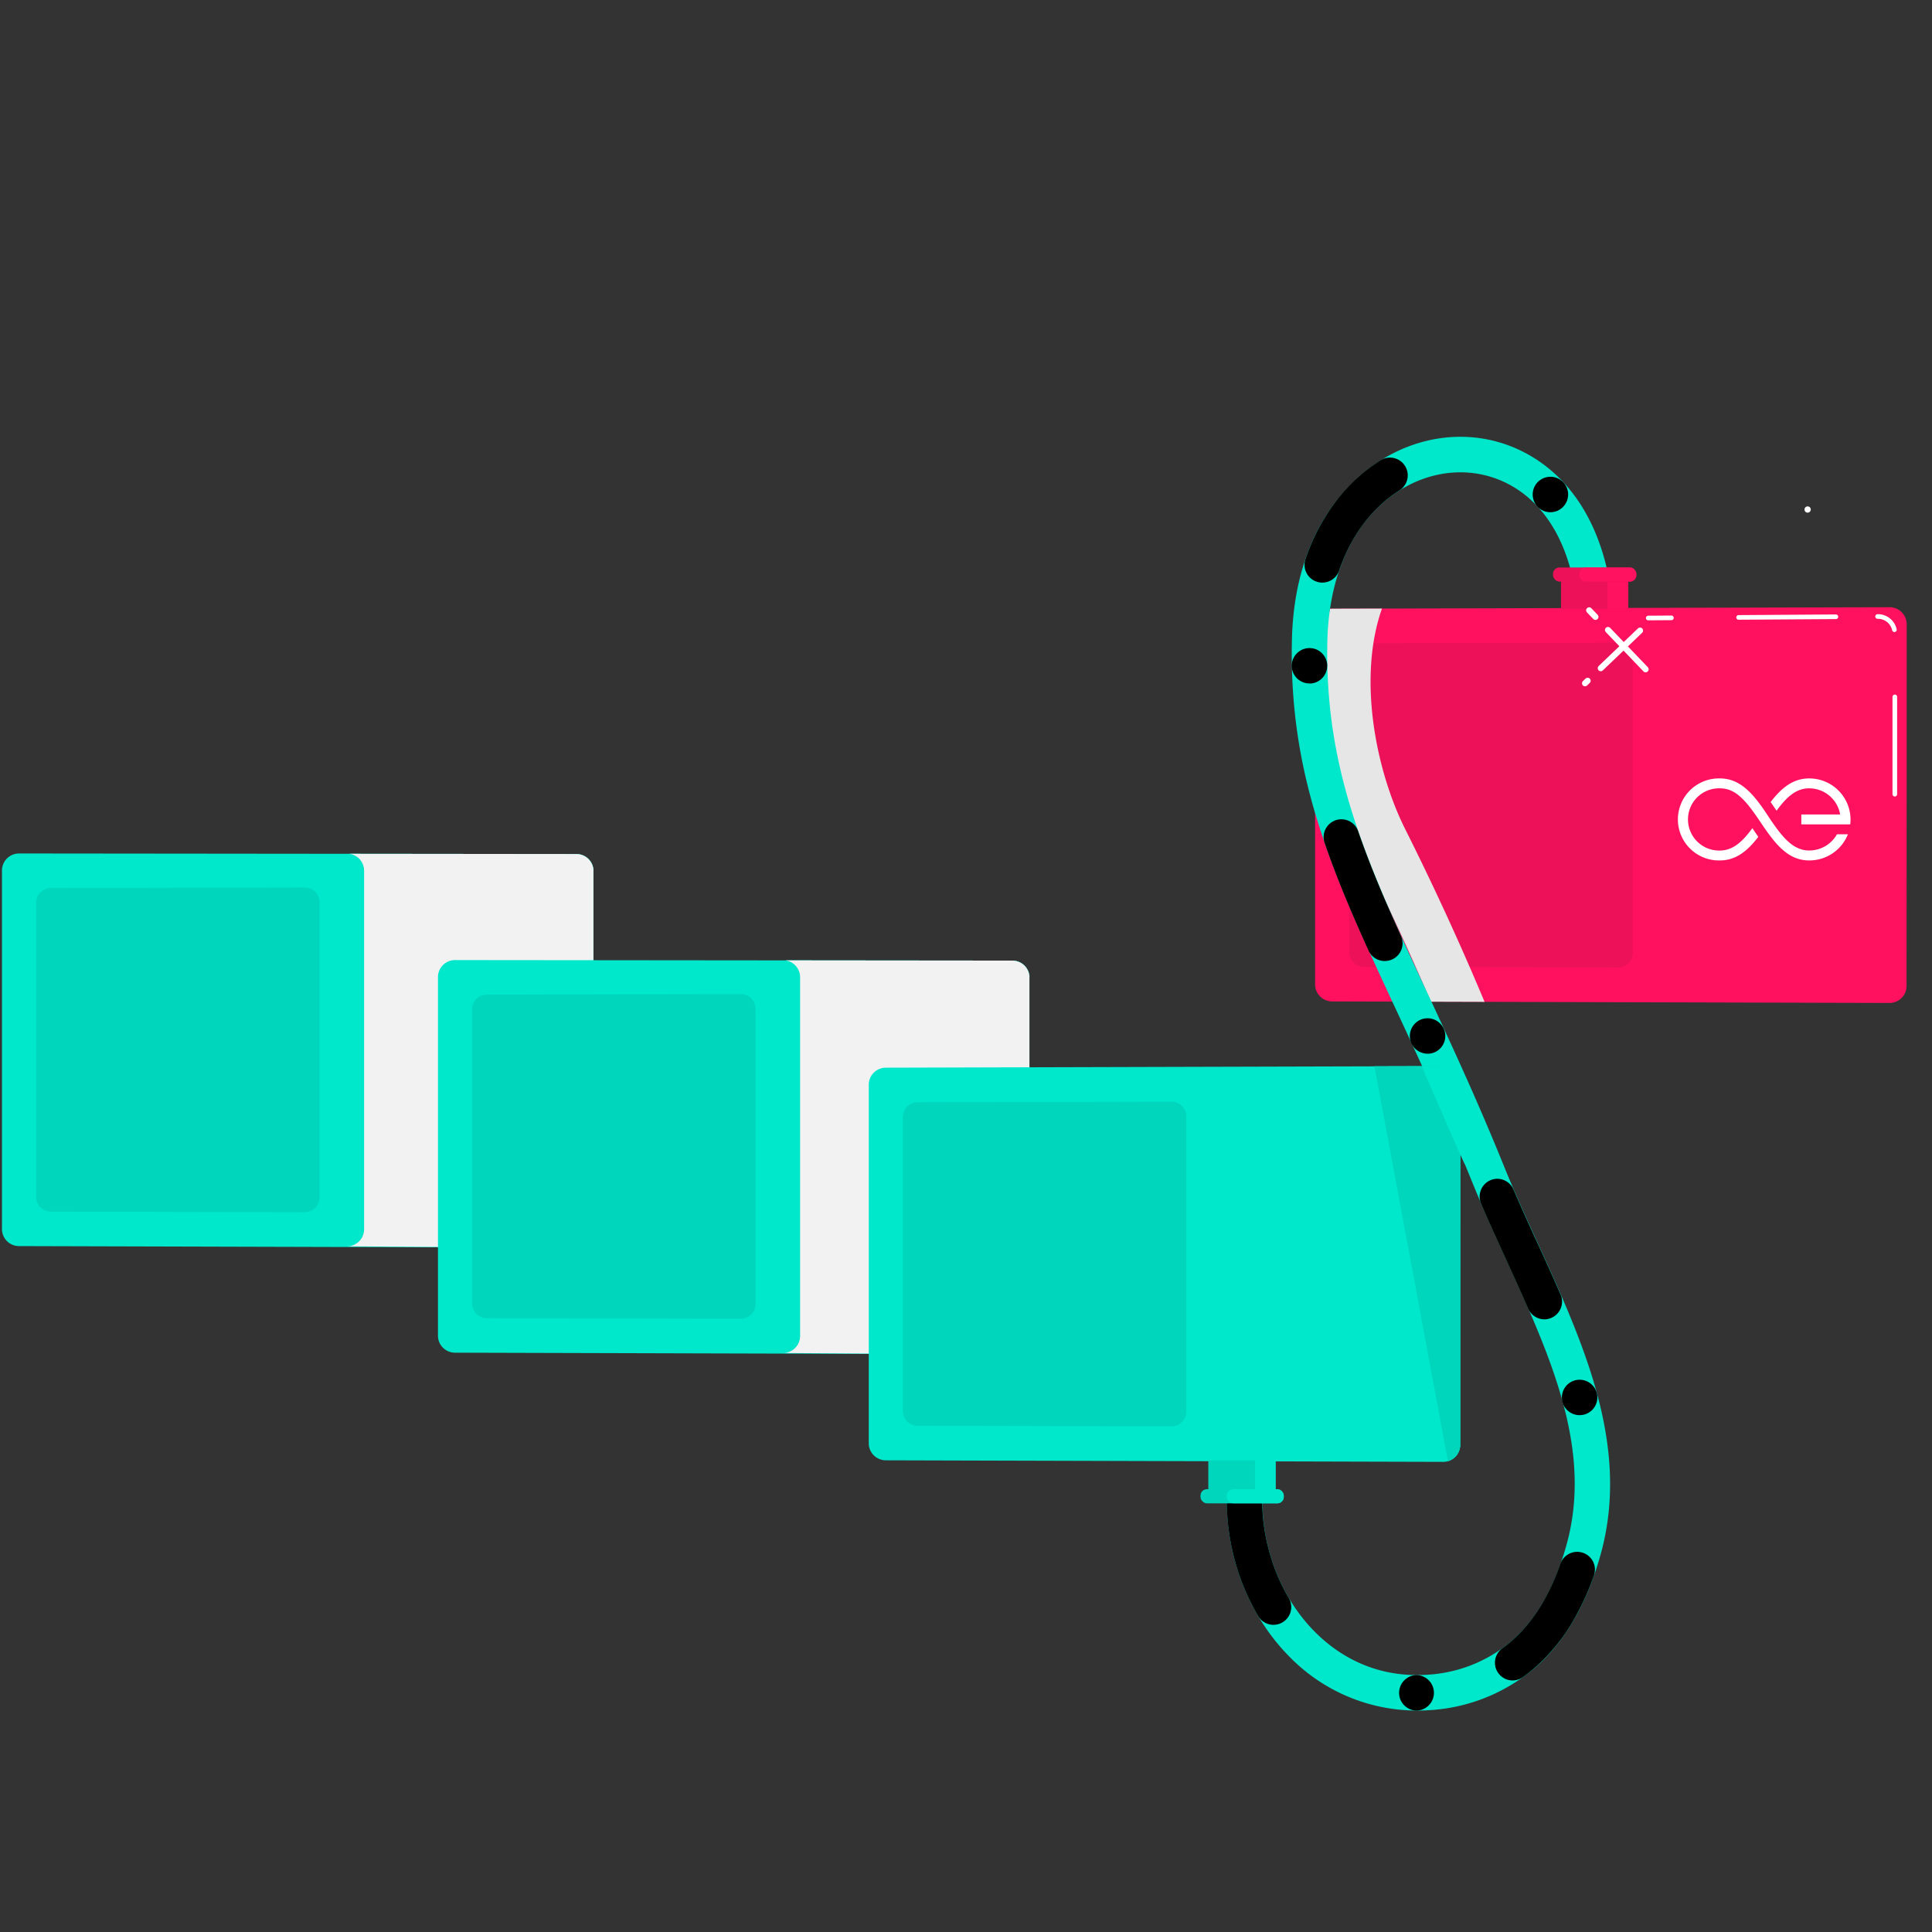 <svg xmlns="http://www.w3.org/2000/svg" xmlns:xlink="http://www.w3.org/1999/xlink" viewBox="0 0 833.92 833.92"><rect x="0" y="0" width="833.92" height="833.92" fill="#333333" stroke="none"/><defs><style>.cls-1{fill:#00e8cc;}.cls-2{fill:#ff1160;}.cls-22,.cls-23,.cls-3{fill:none;}.cls-4{fill:#00d6bc;}.cls-5{fill:#ff1260;}.cls-6{fill:#ec1159;}.cls-7{isolation:isolate;}.cls-8{clip-path:url(#clip-path);}.cls-9{fill:#f2f2f2;}.cls-14,.cls-9{mix-blend-mode:multiply;}.cls-10{clip-path:url(#clip-path-2);}.cls-11{fill:#50239f;}.cls-12{clip-path:url(#clip-path-3);}.cls-13{fill:#fff;}.cls-15{fill:#e6e6e6;}.cls-16{clip-path:url(#clip-path-4);}.cls-17{clip-path:url(#clip-path-5);}.cls-18{clip-path:url(#clip-path-6);}.cls-19{clip-path:url(#clip-path-7);}.cls-20{clip-path:url(#clip-path-8);}.cls-21{clip-path:url(#clip-path-9);}.cls-22,.cls-23{stroke:#fff;stroke-linecap:round;}.cls-22{stroke-linejoin:round;stroke-width:2px;stroke-dasharray:42 29 10 18;}.cls-23{stroke-miterlimit:10;stroke-width:2.61px;stroke-dasharray:23.49 7.83 3.92 53.38;}</style><clipPath id="clip-path"><path class="cls-1" d="M256.18,375.1h0V376a7.38,7.38,0,0,0-7.38-7.37L8.21,368.39a7.36,7.36,0,0,0-7.36,7.38v0h0v154.7h0a7.36,7.36,0,0,0,7.35,7.39l240.6.67h0a7.36,7.36,0,0,0,7.35-7.36V375.1Z"/></clipPath><clipPath id="clip-path-2"><path class="cls-1" d="M444.37,421.1h0V422a7.38,7.38,0,0,0-7.38-7.37l-240.59-.23a7.37,7.37,0,0,0-7.36,7.38v0h0v154.7h0a7.36,7.36,0,0,0,7.34,7.39l240.6.67h0a7.36,7.36,0,0,0,7.35-7.36V421.1Z"/></clipPath><clipPath id="clip-path-3"><path class="cls-2" d="M823,269.46h0v0a7.37,7.37,0,0,0-7.38-7.36L575,262.74a7.37,7.37,0,0,0-7.36,7.39h0V424.86a7.36,7.36,0,0,0,7.35,7.39l240.6.66h0a7.35,7.35,0,0,0,7.35-7.36h0Z"/></clipPath><clipPath id="clip-path-4"><polygon class="cls-3" points="767.37 261.83 668.29 262.73 669.22 366.28 935.75 771.48 146.96 876.83 293.73 185.29 439.61 -92.04 692.63 14.21 879.02 7.91 767.37 261.83"/></clipPath><clipPath id="clip-path-5"><path class="cls-1" d="M630.31,467.55h0a7.37,7.37,0,0,0-7.38-7.37l-240.59.67a7.36,7.36,0,0,0-7.35,7.38v0h0v154.7h0a7.36,7.36,0,0,0,7.35,7.39l240.59.67h0a7.36,7.36,0,0,0,7.35-7.36h0Z"/></clipPath><clipPath id="clip-path-6"><rect class="cls-1" x="521.62" y="630.33" width="29.05" height="14.6"/></clipPath><clipPath id="clip-path-7"><rect class="cls-4" x="518.18" y="642.79" width="35.94" height="6.1" rx="2.75"/></clipPath><clipPath id="clip-path-8"><rect class="cls-5" x="673.8" y="248.89" width="29.05" height="13.91"/></clipPath><clipPath id="clip-path-9"><rect class="cls-6" x="670.35" y="244.94" width="35.94" height="6.1" rx="2.75"/></clipPath></defs><title>Artboard 6 copy 20</title><g class="cls-7"><g id="Layer_19" data-name="Layer 19"><path class="cls-1" d="M256.18,375.1h0V376a7.38,7.38,0,0,0-7.38-7.37L8.21,368.39a7.36,7.36,0,0,0-7.36,7.38v0h0v154.7h0a7.36,7.36,0,0,0,7.35,7.39l240.6.67h0a7.36,7.36,0,0,0,7.35-7.36V375.1Z"/><g class="cls-8"><path class="cls-4" d="M256.18,375.18h0a7.38,7.38,0,0,0-7.38-7.37l-100,.66h1a7.38,7.38,0,0,1,7.36,7.39v0h0v154.7h0a7.36,7.36,0,0,1-7.35,7.39h-1l100,.66h0a7.36,7.36,0,0,0,7.35-7.36V375.18Z"/><path class="cls-9" d="M256.18,375.18h0a7.38,7.38,0,0,0-7.38-7.37l-100,.66h1a7.38,7.38,0,0,1,7.36,7.39v0h0v154.7h0a7.36,7.36,0,0,1-7.35,7.39h-1l100,.66h0a7.36,7.36,0,0,0,7.35-7.36V375.18Z"/></g><path class="cls-1" d="M444.37,421.1h0V422a7.38,7.38,0,0,0-7.38-7.37l-240.59-.23a7.37,7.37,0,0,0-7.36,7.38v0h0v154.7h0a7.36,7.36,0,0,0,7.34,7.39l240.6.67h0a7.36,7.36,0,0,0,7.35-7.36V421.1Z"/><g class="cls-10"><path class="cls-4" d="M444.37,421.18h0A7.38,7.38,0,0,0,437,413.8l-100,.66h1a7.37,7.37,0,0,1,7.35,7.39v0h0v154.7h0A7.36,7.36,0,0,1,338,584h-1l100,.66h0a7.36,7.36,0,0,0,7.35-7.36V421.18Z"/><path class="cls-9" d="M444.37,421.18h0A7.38,7.38,0,0,0,437,413.8l-100,.66h1a7.37,7.37,0,0,1,7.35,7.39v0h0v154.7h0A7.36,7.36,0,0,1,338,584h-1l100,.66h0a7.36,7.36,0,0,0,7.35-7.36V421.18Z"/></g><path class="cls-11" d="M233.94,493.87h.23l.1.1c0,.11-.06.22-.1.33h-.23Z"/><path class="cls-11" d="M234.5,500.25c-.07-.09-.3-.12-.19-.27s.26,0,.34.11Z"/><path class="cls-11" d="M420.34,591.29h.22l.11.11c0,.11-.07.22-.11.33h-.22Z"/><path class="cls-11" d="M420.89,597.68c-.07-.09-.3-.12-.18-.27s.25,0,.33.1Z"/><path class="cls-2" d="M823,269.46h0v0a7.37,7.37,0,0,0-7.38-7.36L575,262.74a7.37,7.37,0,0,0-7.36,7.39h0V424.86a7.36,7.36,0,0,0,7.35,7.39l240.6.66h0a7.35,7.35,0,0,0,7.35-7.36h0Z"/><g class="cls-12"><path class="cls-13" d="M780.87,336c-7.29,0-12.29,4.56-16.6,10.19l2.57,3.74c3.95-5.42,8.15-9.66,14-9.66a13.57,13.57,0,0,1,13.43,11.28H777.51v4.27h21.12a19.38,19.38,0,0,0,.13-2.15A17.81,17.81,0,0,0,780.87,336"/><path class="cls-13" d="M780.87,367.1c-7.2,0-12-6.22-18-15.34S751.18,336,742.36,336a17.7,17.7,0,1,0,0,35.39c7.27,0,12.27-4.54,16.58-10.17l-2.55-3.76c-3.95,5.4-8.15,9.66-14,9.66a13.43,13.43,0,1,1,0-26.85c7.2,0,11.68,5.9,18,15.32s11.73,15.8,20.55,15.8a17.9,17.9,0,0,0,16.69-11.29h-4.73a13.71,13.71,0,0,1-12,7"/><path class="cls-6" d="M704.76,381.69V283.78h0v0a6.35,6.35,0,0,0-6.36-6.35l-109.65.24A6.35,6.35,0,0,0,582.4,284h0V411h0a6.36,6.36,0,0,0,6.34,6.37l109.65.23a6.34,6.34,0,0,0,6.36-6.34v0h0V389.64h0Z"/><g class="cls-14"><path class="cls-15" d="M676.79,642.37a10.71,10.71,0,0,1-10.23-13.86c12.11-39.12-4.37-82-20.31-123.54-2.23-5.81-4.54-11.81-6.69-17.63a1187,1187,0,0,0-52.09-119.9c-15.19-30.26-24.26-77.27-10.3-114a79.71,79.71,0,0,1,46-46.85,10.69,10.69,0,1,1,7.94,19.86c-16.32,6.53-27.75,18.16-34,34.58-11.59,30.55-3.24,71.63,9.43,96.87a1208.67,1208.67,0,0,1,53,122.06c2.11,5.7,4.29,11.38,6.6,17.39,16.43,42.81,35.07,91.33,20.78,137.53A10.69,10.69,0,0,1,676.79,642.37Z"/></g></g><g class="cls-16"><path class="cls-1" d="M611.82,738.34A76.92,76.92,0,0,1,557,715.52c-19.24-19.14-29.4-47.47-27.17-75.79,1.86-23.75,2.61-27,5.15-35.8,1.24-4.28,2.94-10.14,5.58-22.07,6.42-29-1.95-60.1-10-90.19q-1.32-4.91-2.6-9.71a7.66,7.66,0,1,1,14.81-3.89c.83,3.17,1.7,6.39,2.57,9.63,8.17,30.38,17.43,64.82,10.21,97.47-2.75,12.41-4.53,18.54-5.83,23-2.18,7.54-2.77,9.57-4.59,32.74-1.88,23.9,6.61,47.72,22.71,63.74,9.42,9.38,25.67,20.13,49.58,18.13a61.31,61.31,0,0,0,36.09-15.38c9.94-9,17.5-22.48,22.47-39.94,11.78-41.4-6.5-81.47-25.86-123.89-5.08-11.13-10.33-22.64-15-34.14-11.51-28.44-22.93-53-33-74.63-26.58-57.08-45.78-98.33-44.49-158.3,1.12-52.38,30-73.49,42.34-80.13,20.31-10.93,43.64-10.39,62.4,1.44,23.39,14.74,35.78,44.73,34,82.27a7.65,7.65,0,0,1-15.29-.72c1.52-31.88-8.27-56.88-26.86-68.6-14-8.85-31.6-9.19-47-.91-21.12,11.36-33.62,35.77-34.29,67-1.21,56.41,17.36,96.3,43.07,151.51,10.16,21.82,21.67,46.55,33.32,75.35,4.52,11.19,9.71,22.55,14.72,33.53,19.65,43.07,40,87.61,26.65,134.43-5.76,20.24-14.81,36.08-26.88,47.07a76.71,76.71,0,0,1-45.13,19.31Q615.2,738.34,611.82,738.34Z"/><path d="M611.54,738.34v0a7.62,7.62,0,0,1-5.41-2.26,7.53,7.53,0,0,1-2.23-5.41,7.66,7.66,0,0,1,7.65-7.64h0a7.66,7.66,0,0,1,0,15.31Zm41.38-13a7.66,7.66,0,0,1-6.21-3.18,7.66,7.66,0,0,1,1.74-10.68,58,58,0,0,0,5-4.05c8.47-7.69,15.24-18.62,20.1-32.49a7.67,7.67,0,0,1,7.22-5.11A7.65,7.65,0,0,1,688,680a111.94,111.94,0,0,1-9.6,20.69,80.62,80.62,0,0,1-14.64,18,68.32,68.32,0,0,1-6.35,5.15A7.57,7.57,0,0,1,652.92,725.33Zm-103.23-24a7.69,7.69,0,0,1-6.61-3.78,97.54,97.54,0,0,1-10.08-24,100,100,0,0,1-3.5-26.18c0-.4,0-.84,0-1.28a7.67,7.67,0,0,1,7.65-7.54h.1a7.65,7.65,0,0,1,7.55,7.75c0,.32,0,.68,0,1.07a84.34,84.34,0,0,0,3,22.17,81.94,81.94,0,0,0,8.49,20.23,7.67,7.67,0,0,1-2.71,10.48A7.57,7.57,0,0,1,549.69,701.32Zm132.12-90.5a7.65,7.65,0,1,1,7.39-9.67,7.66,7.66,0,0,1-5.37,9.4A7.68,7.68,0,0,1,681.81,610.82Zm-138.57-.36h0a7.31,7.31,0,0,1-2.08-.29,7.63,7.63,0,0,1-5.29-9.43,7.67,7.67,0,0,1,7.36-5.58,7.78,7.78,0,0,1,2.08.28,7.65,7.65,0,0,1-2.07,15Zm123.39-41a7.67,7.67,0,0,1-7-4.61c-3.05-7-6.34-14.21-9.51-21.18-3.6-7.88-7.33-16-10.83-24.2a7.66,7.66,0,0,1,4-10.05,7.5,7.5,0,0,1,3-.63,7.66,7.66,0,0,1,7,4.64c3.38,7.87,7,15.9,10.59,23.67,3.24,7.08,6.58,14.4,9.73,21.65a7.67,7.67,0,0,1-7,10.71ZM547.16,535.91a7.66,7.66,0,0,1-7.51-6.25c-2.37-12.73-5.84-25.62-9.19-38.08-.85-3.16-1.73-6.43-2.57-9.62a7.66,7.66,0,0,1,14.81-3.89c.84,3.19,1.69,6.37,2.59,9.73,3.4,12.58,6.9,25.61,9.41,39.05a7.66,7.66,0,0,1-6.12,8.93A8.52,8.52,0,0,1,547.16,535.91Zm69.08-81.09a7.7,7.7,0,0,1-7-4.45h0a7.66,7.66,0,0,1,6.94-10.85,7.68,7.68,0,0,1,6.87,4.27h0l.09.18a7.68,7.68,0,0,1-3.75,10.17A7.52,7.52,0,0,1,616.24,454.82Zm-18.51-40a7.69,7.69,0,0,1-7-4.49c-8.72-19.27-14.42-33.22-19-46.62a7.66,7.66,0,0,1,14.48-5c4.39,12.77,10.09,26.74,18.49,45.28a7.63,7.63,0,0,1-7,10.81ZM565.21,295a7.65,7.65,0,0,1-7.65-7.45v0a7.67,7.67,0,0,1,7.49-7.82,7.65,7.65,0,0,1,7.82,7.48,7.68,7.68,0,0,1-7.49,7.83Zm123.45-7.56v0h-.37a7.65,7.65,0,0,1-7.28-8c.1-2.23.16-4.46.16-6.6a114.29,114.29,0,0,0-1.46-18.56l0-.13h0a7.59,7.59,0,0,1,1.34-5.58,7.73,7.73,0,0,1,5-3.1,9.15,9.15,0,0,1,1.27-.09,7.6,7.6,0,0,1,7.54,6.39,128,128,0,0,1,1.66,21.07c0,2.41-.06,4.87-.17,7.32A7.64,7.64,0,0,1,688.66,287.39ZM570.74,251.47a7.51,7.51,0,0,1-2.48-.42,7.65,7.65,0,0,1-4.76-9.71A87.49,87.49,0,0,1,577,215.94a73.14,73.14,0,0,1,19.14-17.39,7.66,7.66,0,0,1,8.09,13C592.33,219,583.24,231,578,246.3l-.08.26v0A7.67,7.67,0,0,1,570.74,251.47Zm98.49-30.37a7.67,7.67,0,0,1-5.61-2.44l-.07-.08h0a7.65,7.65,0,0,1,5.67-12.79,7.66,7.66,0,0,1,5.59,2.44h0a7.65,7.65,0,0,1-5.6,12.86Z"/></g><path class="cls-1" d="M630.31,467.55h0a7.37,7.37,0,0,0-7.38-7.37l-240.59.67a7.36,7.36,0,0,0-7.35,7.38v0h0v154.7h0a7.36,7.36,0,0,0,7.35,7.39l240.59.67h0a7.36,7.36,0,0,0,7.35-7.36h0Z"/><g class="cls-17"><path class="cls-4" d="M665.23,647.38l-1.53-.82L625.27,440H589.55l38.58,207.41Z"/><path class="cls-4" d="M665.23,647.38l-1.53-.82L625.27,440H589.55l38.58,207.41Z"/></g><path class="cls-11" d="M424.84,545.27h.22l.11.1c0,.12-.07.23-.1.34h-.23Z"/><path class="cls-11" d="M425.39,551.65c-.07-.08-.3-.11-.18-.26s.25,0,.33.1A.75.75,0,0,1,425.39,551.65Z"/><rect class="cls-1" x="521.62" y="630.33" width="29.05" height="14.6"/><g class="cls-18"><rect class="cls-4" x="521.62" y="630.33" width="20.08" height="14.6"/></g><rect class="cls-4" x="518.18" y="642.79" width="35.94" height="6.1" rx="2.75"/><g class="cls-19"><path class="cls-1" d="M559.61,648.88H532.48a3,3,0,0,1,0-6.09h27.13Z"/></g><rect class="cls-5" x="673.8" y="248.89" width="29.05" height="13.91"/><g class="cls-20"><rect class="cls-6" x="673.8" y="248.89" width="20.08" height="14.6"/></g><rect class="cls-6" x="670.35" y="244.94" width="35.94" height="6.1" rx="2.75"/><g class="cls-21"><path class="cls-5" d="M711.79,244.94H684.66a3.05,3.05,0,1,0,0,6.1h27.13Z"/></g><path class="cls-1" d="M613.67,460.18s13.49,31.43,17.86,40.8,7.07-5,7.07-5l-8.1-33.31-2.7-2.7Z"/><path class="cls-13" d="M780.24,221.28a1.35,1.35,0,0,0,0-2.7,1.35,1.35,0,0,0,0,2.7Z"/><path class="cls-22" d="M817.87,342.8V273.46h0v0a7.3,7.3,0,0,0-7.25-7.36l-100.25.66"/><line class="cls-23" x1="707.91" y1="272.18" x2="684.15" y2="294.93"/><line class="cls-23" x1="710.31" y1="288.89" x2="682.88" y2="260.24"/></g><g id="Layer_22" data-name="Layer 22"><path class="cls-4" d="M137.93,487.33V389.42h0a6.36,6.36,0,0,0-6.37-6.35l-109.64.23a6.37,6.37,0,0,0-6.35,6.37v0h0V516.61h0A6.37,6.37,0,0,0,21.92,523l109.64.23a6.36,6.36,0,0,0,6.37-6.35h0V495.29h0Z"/><path class="cls-4" d="M326.12,533.33V435.42h0a6.36,6.36,0,0,0-6.36-6.35l-109.65.23a6.35,6.35,0,0,0-6.34,6.37v0h0V562.61h0a6.35,6.35,0,0,0,6.34,6.37l109.65.23a6.36,6.36,0,0,0,6.36-6.35h0V541.29h0Z"/><path class="cls-4" d="M512.07,579.78V481.87h0a6.36,6.36,0,0,0-6.36-6.35l-109.65.23a6.35,6.35,0,0,0-6.34,6.37v0h0V609.06h0a6.35,6.35,0,0,0,6.34,6.37l109.65.23a6.36,6.36,0,0,0,6.36-6.35h0V587.74h0Z"/></g></g></svg>